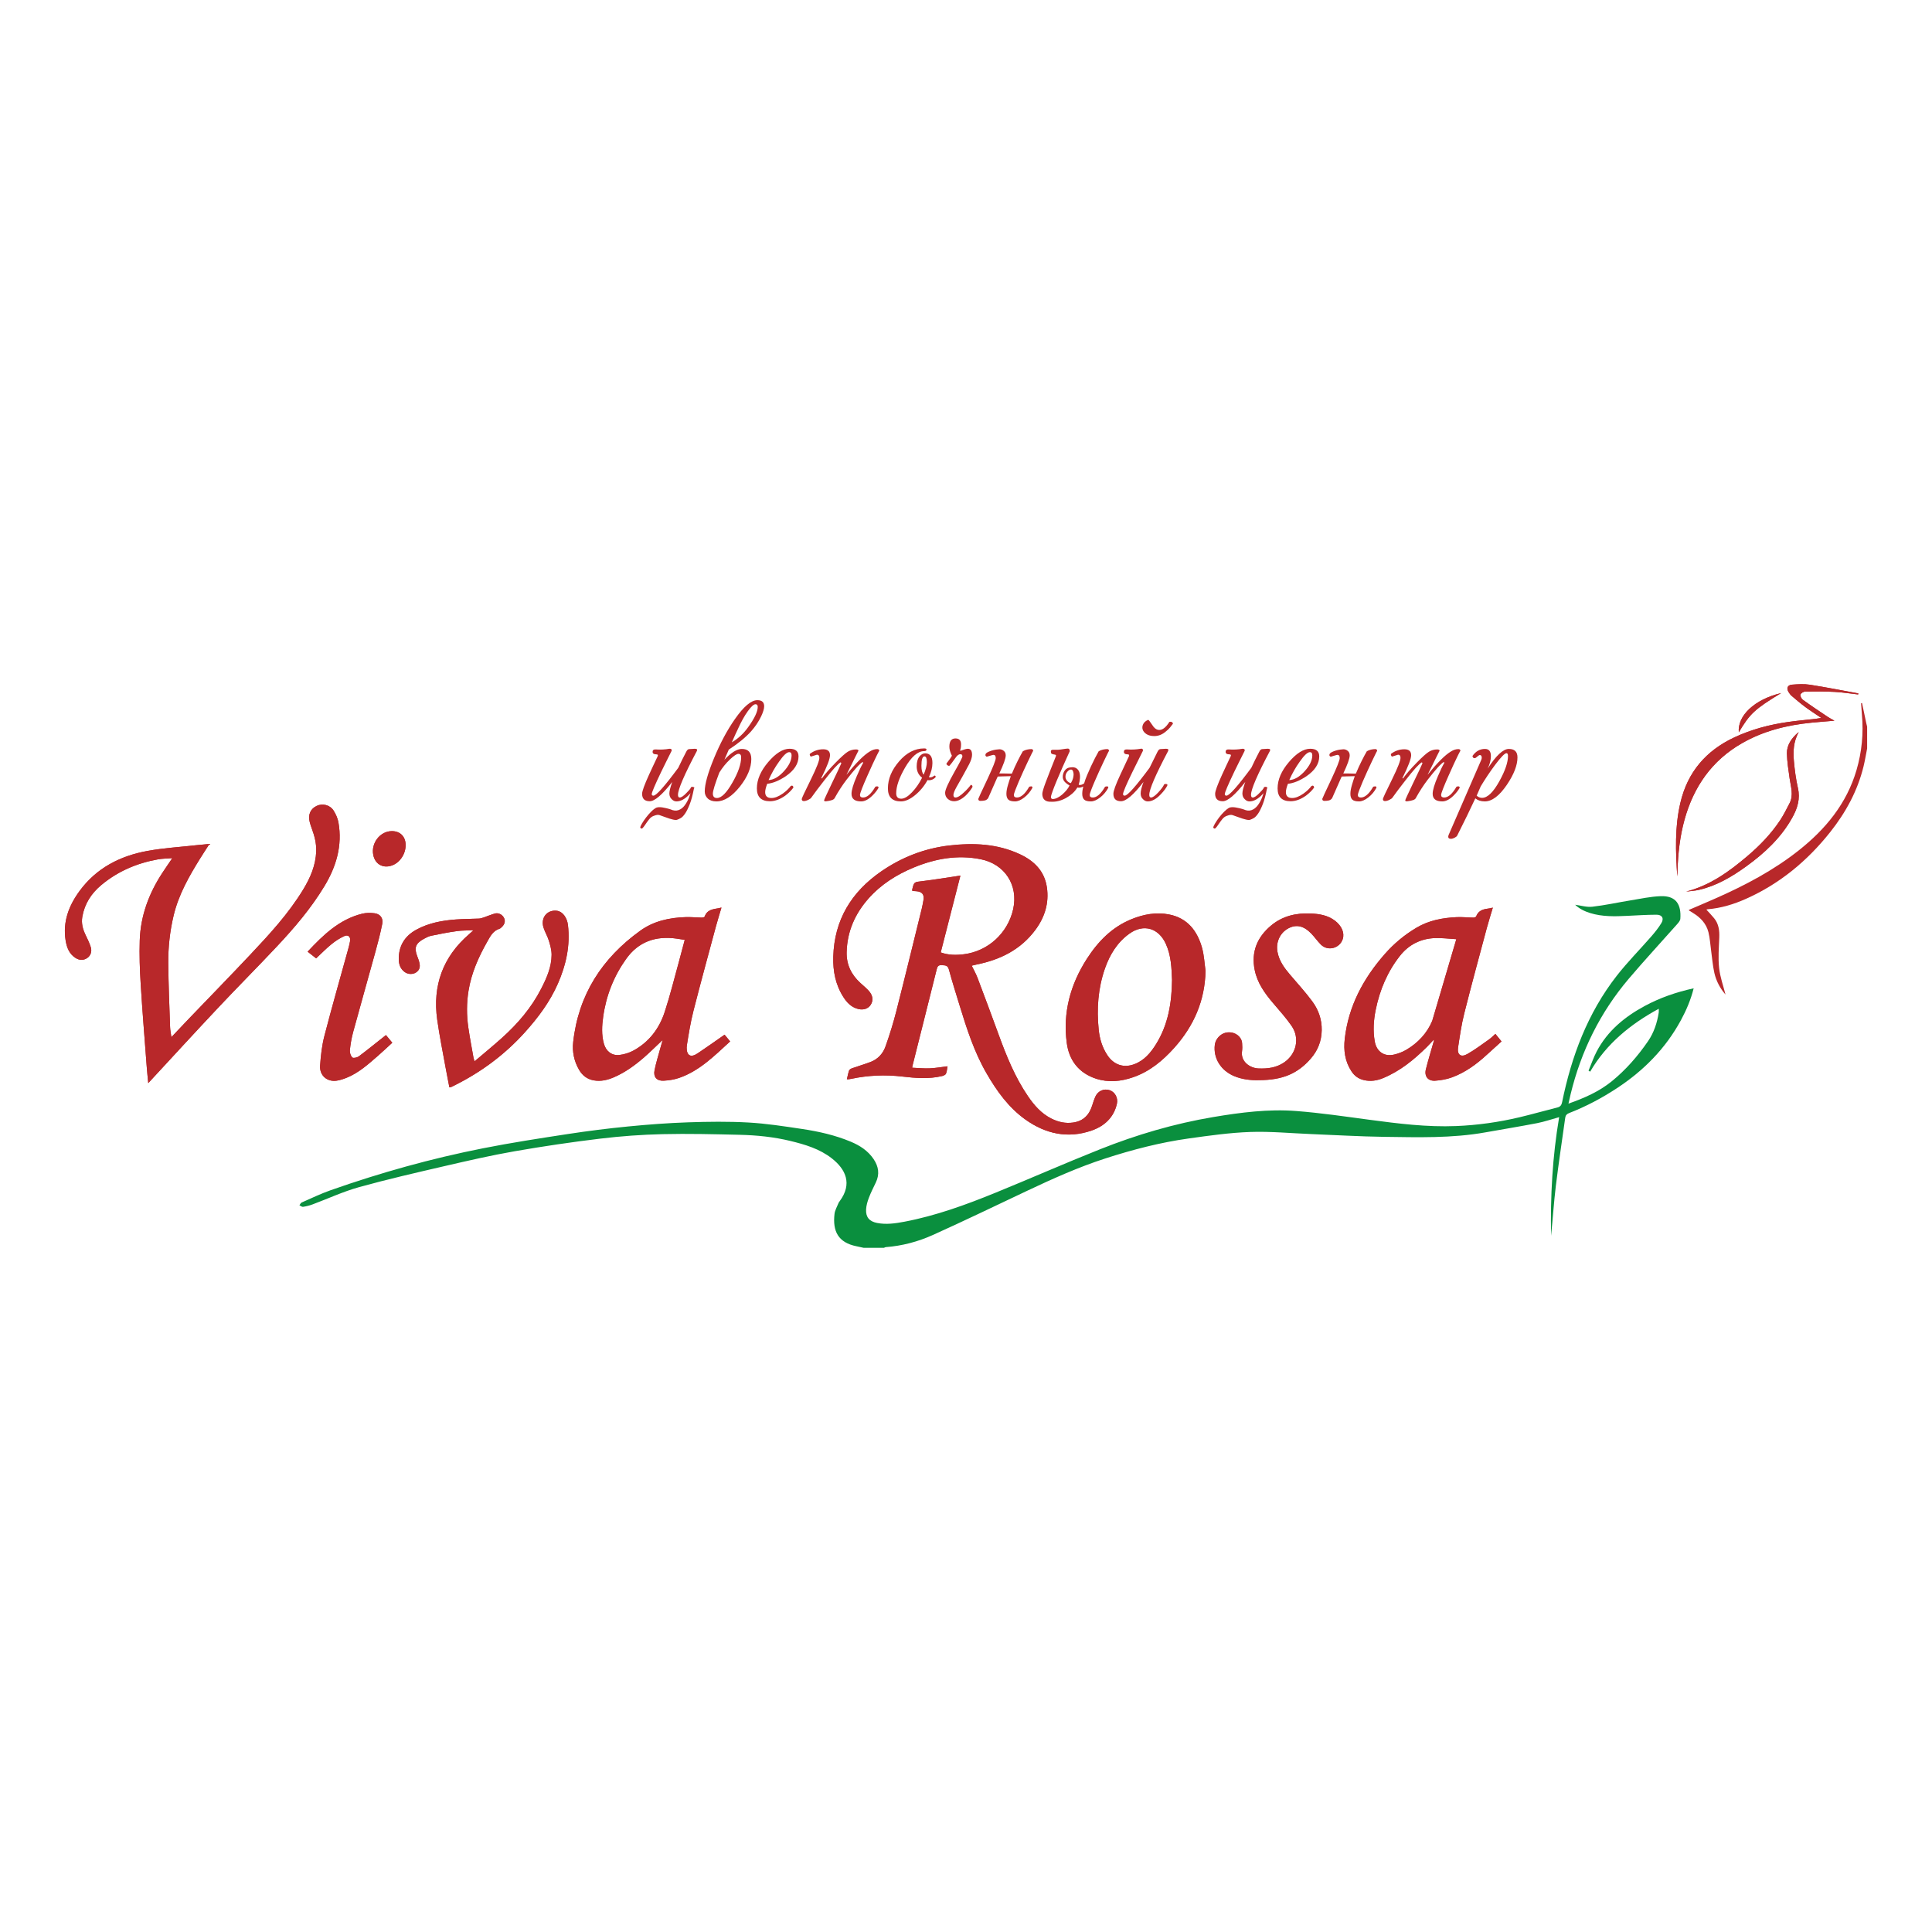 <?xml version="1.0" encoding="UTF-8"?>
<!DOCTYPE svg PUBLIC "-//W3C//DTD SVG 1.1//EN" "http://www.w3.org/Graphics/SVG/1.1/DTD/svg11.dtd">
<!-- Creator: CorelDRAW X7 -->
<svg xmlns="http://www.w3.org/2000/svg" xml:space="preserve" width="100%" height="100%" version="1.1" style="shape-rendering:geometricPrecision; text-rendering:geometricPrecision; image-rendering:optimizeQuality; fill-rule:evenodd; clip-rule:evenodd"
viewBox="0 0 2100000 2100000"
 xmlns:xlink="http://www.w3.org/1999/xlink">
 <defs>
  <style type="text/css">
   <![CDATA[
    .fil1 {fill:#B8282A;fill-rule:nonzero}
    .fil0 {fill:#0A8F3E;fill-rule:nonzero}
   ]]>
  </style>
 </defs>
 <g id="Слой_x0020_1">
  <path class="fil0" d="M938816 1356336c-2588,-564 -5169,-1169 -7763,-1691 -20157,-4052 -26133,-16450 -23968,-35187 464,-4017 2772,-7828 4298,-11708 303,-774 848,-1468 1350,-2147 14014,-18960 6455,-34730 -8587,-46515 -13256,-10381 -29131,-15085 -45240,-18975 -18036,-4359 -36426,-6203 -54891,-6637 -27962,-655 -55957,-1360 -83907,-705 -22545,525 -45148,2170 -67535,4865 -31159,3752 -62248,8334 -93164,13724 -25328,4416 -50437,10181 -75497,15982 -31354,7257 -62754,14444 -93745,23065 -17269,4808 -33726,12521 -50598,18789 -3269,1219 -6739,2047 -10189,2575 -1188,180 -2598,-1084 -3910,-1690 790,-1028 1365,-2549 2407,-3010 10416,-4569 20710,-9545 31416,-13321 54167,-19086 109404,-34489 165737,-45615 30625,-6052 61523,-10810 92394,-15525 21725,-3324 43564,-6069 65437,-8207 21625,-2116 43334,-3757 65039,-4486 21862,-739 43822,-1024 65642,200 19504,1092 38932,4125 58283,7023 18091,2706 35947,6716 52934,13823 9920,4151 18661,9784 24836,18938 5501,8157 6690,16510 2351,25520 -2627,5455 -5372,10878 -7518,16521 -1522,4010 -2779,8331 -3013,12578 -464,8476 3580,13138 11872,14759 10039,1970 19980,525 29832,-1349 34160,-6502 66676,-18336 98728,-31408 38042,-15514 75653,-32110 113816,-47313 39794,-15855 80824,-27907 123127,-35031 29806,-5018 59906,-8885 90140,-6562 26667,2051 53197,5988 79729,9533 31212,4168 62424,8101 94012,6820 23300,-946 46312,-4178 68988,-9560 13812,-3274 27470,-7199 41245,-10646 3239,-813 4423,-2691 5041,-5708 10200,-49992 27777,-96914 59456,-137507 11612,-14877 25018,-28352 37439,-42613 3963,-4554 7793,-9327 10940,-14456 3217,-5244 928,-9254 -5309,-9231 -10569,46 -21135,713 -31696,1239 -13562,675 -27090,1023 -40282,-3029 -6259,-1924 -11990,-4811 -16358,-9040 6024,771 12513,2845 18685,2143 13939,-1586 27701,-4654 41570,-6908 10815,-1756 21644,-4132 32535,-4557 17167,-672 22656,9304 21533,24595 -150,2070 -2035,4217 -3558,5938 -17492,19785 -35467,39152 -52545,59285 -31078,36640 -51802,78663 -63123,125336 -781,3231 -1483,6478 -2364,10335 17200,-6035 33171,-13050 46864,-24132 15437,-12505 28432,-27432 39661,-43790 6383,-9296 9833,-19907 11592,-31028 188,-1189 23,-2434 23,-4160 -30794,16788 -56851,37944 -74568,68378 -583,-372 -1170,-739 -1752,-1115 2933,-6985 5367,-14237 8890,-20916 11741,-22264 30288,-37553 52058,-49306 16676,-9005 34394,-15138 53316,-19271 -3132,12474 -7950,23775 -13839,34635 -16656,30726 -40420,54770 -69470,73865 -16427,10795 -33692,19971 -52017,27090 -2549,989 -3906,2439 -4266,5038 -3450,24814 -7238,49589 -10250,74461 -2170,17910 -3305,35943 -5149,53902 -836,-43073 1479,-85957 8786,-128946 -8357,2312 -16039,4987 -23948,6520 -18638,3620 -37392,6652 -56088,10002 -36532,6544 -73437,5367 -110257,4884 -26394,-348 -52776,-1963 -79166,-3010 -22150,-881 -44346,-3059 -66439,-2280 -22325,790 -44621,3964 -66797,7065 -30833,4309 -60914,12110 -90532,21690 -29142,9426 -57004,21927 -84643,34984 -34249,16178 -68355,32685 -102887,48233 -16158,7272 -33378,11857 -51254,13203 -636,45 -1245,494 -1870,755l-22050 0z"/>
  <path class="fil1" d="M1889997 796019c12079,-20332 17290,-25185 46052,-42686 -29153,6908 -47611,24692 -46052,42686zm-1464059 107368c-12754,35 -22848,13035 -20191,26038 2020,9916 10519,14697 20083,11369 8787,-3047 15127,-12435 15089,-22318 -69,-9174 -5912,-15089 -14981,-15089zm1528316 -46864c-2196,-9565 -3469,-19413 -4355,-29187 -919,-10489 -605,-21042 5241,-31635 -8077,6590 -13035,14525 -12857,23204 214,9066 1701,18132 2940,27134 1276,9134 4603,18243 -142,27236 -3224,6130 -6238,12364 -10025,18103 -9883,14950 -22246,27739 -35846,39284 -19770,16791 -40598,31846 -66493,38470 4677,-606 9424,-852 13958,-1879 19022,-4389 35529,-14096 51150,-25362 20229,-14559 38224,-31347 50442,-53416 5493,-9921 8682,-20194 5987,-31952zm13003 -112256c-6310,-993 -12930,-567 -19378,-68 -4961,349 -6379,3929 -3752,8111 988,1557 2123,3078 3503,4247 4818,4110 9638,8220 14736,12011 5382,3967 11051,7578 17289,11796 -2377,387 -3864,670 -5352,851 -10238,1204 -20470,2088 -30675,3542 -20260,2867 -39922,8038 -58557,16790 -30745,14414 -50724,37653 -58552,70985 -6233,26462 -5168,53209 -3435,79985 284,-2055 211,-4143 284,-6198 602,-18776 2622,-37369 7686,-55543 9955,-35741 29721,-64188 62344,-82888 23380,-13425 48918,-19731 75520,-22353 8042,-813 16119,-1384 25047,-2162 -3009,-1699 -5385,-2868 -7548,-4359 -8997,-6019 -18029,-12041 -26776,-18382 -1561,-1096 -3048,-4075 -2622,-5666 425,-1490 3365,-3262 5205,-3262 10699,-176 21398,-211 32059,357 8499,459 16967,1806 25436,2764 68,-356 138,-744 211,-1135 -17570,-3190 -35069,-6663 -52673,-9423zm-1547732 380795c-10094,8004 -19624,15729 -29435,23097 -1805,1346 -6022,2303 -7084,1272 -1844,-1697 -2978,-5240 -2729,-7827 675,-6694 1840,-13426 3611,-19903 7936,-29158 16223,-58205 24232,-87354 2760,-10029 5386,-20087 7402,-30289 1203,-6129 -2338,-10664 -8503,-11408 -4354,-529 -9066,-563 -13317,498 -24903,6161 -42329,23132 -59331,41268 3294,2583 6268,4922 9243,7265 5669,-5317 10910,-10700 16721,-15415 4179,-3431 8851,-6445 13778,-8710 4359,-2020 7192,740 6375,5490 -460,2764 -1170,5489 -1910,8180 -8717,31562 -17748,63053 -25968,94721 -2725,10558 -3967,21610 -4677,32520 -670,10626 7653,17676 17961,16189 3688,-568 7372,-1772 10875,-3190 13072,-5279 23380,-14593 33831,-23664 5597,-4853 10945,-9989 15798,-14413 -2730,-3297 -5029,-6061 -6873,-8327zm1031298 -124477c-7683,-5735 -16684,-7226 -25927,-7647 -15973,-713 -30817,2617 -43394,13175 -15055,12647 -21641,28552 -17712,48141 2800,13992 10772,25186 19800,35812 6947,8182 14174,16189 20264,24971 9247,13284 5348,30604 -8077,39781 -8468,5776 -17956,6942 -27877,6551 -9211,-387 -19519,-7402 -17886,-18631 421,-2902 317,-5949 103,-8889 -142,-1741 -705,-3616 -1629,-5069 -3401,-5385 -9883,-7758 -16258,-6267 -5950,1414 -10983,6977 -11761,13069 -1840,14490 6413,27983 21007,34079 8855,3719 18206,4673 26958,4393 25361,0 42010,-6946 56355,-23449 7652,-8821 11692,-19060 11868,-30891 173,-11653 -3546,-22103 -10200,-31174 -7510,-10200 -16154,-19554 -24335,-29222 -6275,-7367 -11868,-15020 -13605,-24902 -1844,-10377 2836,-20582 11937,-25397 8537,-4462 16614,-2763 24692,5558 3718,3826 6796,8327 10553,12119 7544,7613 20652,4143 23841,-6097 2128,-6730 -1277,-14451 -8717,-20014zm-833496 4785c-957,-8043 -5879,-14525 -11726,-15373 -10591,-1526 -18136,7330 -14912,17956 1488,4961 4355,9496 5881,14418 1521,5030 3044,10342 3009,15514 -69,13286 -5382,25186 -11336,36771 -10519,20651 -25362,37936 -42471,53346 -9530,8572 -19481,16684 -29897,25578 -602,-1917 -993,-2695 -1131,-3474 -1913,-11086 -4110,-22138 -5704,-33293 -1914,-13321 -1947,-26677 249,-40033 3116,-19233 10910,-36591 20402,-53348 3259,-5772 6198,-11721 13248,-13919 994,-318 1840,-1276 2691,-2054 3083,-2902 3899,-6660 2124,-9917 -1947,-3616 -6126,-5704 -9986,-4535 -4178,1203 -8185,2939 -12328,4320 -1557,533 -3224,1062 -4854,1135 -8326,352 -16649,317 -24971,954 -14986,1100 -29687,3792 -43039,11091 -12681,6942 -19378,17745 -19128,32408 103,5424 1840,10308 6447,13639 3646,2656 8855,2764 12363,426 3753,-2515 4854,-5988 3435,-11229 -533,-2020 -1242,-4040 -2020,-5987 -3719,-9457 -2090,-14238 6835,-19165 2587,-1413 5317,-2871 8150,-3473 9173,-1909 18454,-3718 27735,-5029 5704,-812 11546,-636 18243,-958 -2127,1917 -3330,3086 -4642,4186 -28586,24688 -39991,55931 -34747,93088 2477,17569 6023,34962 9174,52392 1238,7046 2691,14028 4037,21112 923,-181 1487,-181 1986,-391 919,-354 1767,-848 2653,-1311 29440,-14522 55366,-33685 77363,-58093 14456,-15974 27245,-33121 35957,-52990 8925,-20333 13567,-41413 10910,-63762zm639383 129364c-5881,9457 -12895,17956 -23771,21996 -11619,4356 -22212,710 -29153,-9598 -5701,-8503 -8573,-18102 -9562,-28092 -2303,-22529 -713,-44810 6797,-66311 5249,-15020 13391,-28445 26570,-37868 15338,-11051 31741,-6198 39603,11017 5916,12927 6234,26747 6767,39355 -322,25324 -4324,48567 -17251,69501zm49981 -104041c-5102,-18772 -15978,-32872 -36062,-36732 -13776,-2691 -27489,-211 -40523,5068 -21434,8640 -36663,24370 -48850,43357 -17853,27877 -26140,58306 -21713,91321 2515,18880 13072,32588 31634,38718 13566,4458 27275,3116 40627,-1561 17960,-6236 32060,-17994 44564,-31913 21287,-23806 33332,-51257 34007,-83704 -1169,-8223 -1556,-16615 -3684,-24554zm-568858 15093c-5029,18136 -9492,36414 -15372,54266 -5876,17926 -16894,32520 -33758,41766 -4677,2584 -10204,4286 -15479,4888 -8323,920 -14594,-4178 -16825,-12293 -2695,-9708 -2127,-19590 -744,-29365 3186,-22848 11474,-43783 24795,-62559 13567,-19125 32485,-25466 55152,-22242 2622,352 5244,813 8679,1346 -2265,8498 -4285,16365 -6448,24193zm49736 78889c-9956,6943 -19447,13705 -29153,20191 -3009,1982 -7334,4213 -10094,1165 -1917,-2123 -2236,-6624 -1737,-9809 1982,-12471 4002,-25044 7119,-37266 7793,-30607 16154,-61071 24369,-91605 1806,-6728 3934,-13352 6130,-20900 -1629,426 -2161,572 -2691,675 -6345,1062 -12931,1594 -15587,9139 -210,675 -2089,1134 -3189,1134 -5773,-106 -11547,-708 -17320,-532 -17745,532 -34820,4217 -49486,14771 -41517,29862 -67197,69535 -72902,121003 -1169,10451 920,20762 6341,30113 3615,6198 8679,10200 15870,11545 7829,1418 15162,-352 22173,-3400 12049,-5206 22530,-12822 32378,-21325 6874,-5985 13322,-12433 20509,-19198 -916,3224 -1699,5881 -2442,8575 -2196,8111 -4784,16185 -6413,24438 -1453,7192 2480,11693 9779,11301 5665,-318 11546,-1169 16859,-3008 22284,-7691 38470,-24091 55543,-39712 -2303,-2764 -4496,-5416 -6056,-7295zm769207 -15058c-5670,13567 -15660,24124 -28410,31599 -3933,2301 -8430,3969 -12858,5030 -10910,2622 -19201,-3082 -21218,-14242 -2020,-11545 -1277,-23096 1062,-34466 4355,-21395 12646,-41160 26213,-58446 9673,-12328 22668,-18879 38290,-19450 7372,-245 14808,709 23100,1207l-26179 88768zm68650 14169c-2550,2234 -4500,4324 -6805,5953 -7827,5490 -15475,11336 -23802,16008 -6942,3899 -11124,710 -9952,-7191 1875,-12363 3646,-24794 6694,-36908 7789,-30960 16185,-61743 24442,-92560 1982,-7368 4321,-14663 6659,-22564 -1703,387 -2622,710 -3542,816 -6095,775 -12010,1733 -14526,8676 -279,748 -2020,1418 -3081,1383 -6057,-72 -12149,-781 -18171,-497 -15337,708 -30181,3473 -43675,11477 -13003,7721 -24442,17216 -34397,28552 -23343,26532 -39497,56532 -43572,92133 -1415,12432 141,24516 7230,35318 3259,5064 7755,8323 13777,9672 7192,1663 14100,494 20651,-2196 18455,-7618 33620,-20016 47647,-33904 2476,-2477 4815,-5132 7578,-8038 0,992 39,1276 -34,1526 -2905,10270 -6096,20470 -8679,30851 -1879,7579 2304,12892 10025,12397 6233,-425 12643,-1525 18454,-3683 14349,-5279 26531,-14204 37725,-24512 5244,-4818 10592,-9565 16013,-14491 -2377,-2940 -4428,-5416 -6659,-8218zm-1257547 -229786c-781,-4428 -2763,-8895 -5171,-12754 -4003,-6411 -12148,-8358 -18634,-5207 -6659,3187 -9457,9634 -7437,17359 567,2299 1311,4604 2123,6835 3048,8077 5244,16330 4927,25078 -499,15303 -6376,28767 -14101,41516 -15939,26249 -36662,48671 -57563,70882 -21961,23311 -44349,46262 -66557,69397 -6198,6479 -12363,13034 -19163,20222 -567,-4247 -1311,-7544 -1419,-10838 -781,-23238 -1805,-46511 -1981,-69784 -142,-17355 1770,-34609 5807,-51538 5382,-22705 16756,-42616 28905,-62170 3150,-5096 6482,-10094 10059,-15692 -5451,529 -10201,925 -14913,1454 -17499,1951 -35172,3012 -52460,6164 -29580,5382 -55257,18420 -73607,43253 -11796,15974 -18562,33508 -15411,53734 1169,7651 3791,14839 10769,19306 4075,2622 8536,2940 12754,107 3718,-2519 5385,-7158 3791,-12041 -1419,-4397 -3439,-8611 -5459,-12759 -3079,-6340 -4923,-12749 -3681,-19976 2443,-14167 9810,-25469 20579,-34466 17887,-14985 38718,-23875 61600,-27985 4819,-885 9814,-851 15621,-1310 -4143,6163 -7613,11124 -10910,16188 -14559,22242 -23556,46512 -24442,73185 -529,15763 38,31595 1027,47359 1844,30147 4325,60255 6591,90363 424,5566 1026,11090 1628,17431 1027,-1135 1488,-1629 1913,-2093 24938,-26957 49736,-54018 74884,-80730 20793,-22104 42260,-43602 63018,-65740 19057,-20303 37120,-41444 51576,-65391 12930,-21326 19765,-44209 15337,-69359zm838391 291033c-6203,-2089 -12686,602 -15557,6728 -1380,3048 -2441,6272 -3435,9496 -3219,10449 -9495,17284 -20861,18914 -8327,1170 -15940,-529 -23308,-4179 -11125,-5489 -18987,-14524 -25788,-24510 -14100,-20651 -23380,-43645 -31883,-66987 -7510,-20616 -15161,-41160 -22916,-61634 -1702,-4463 -4113,-8645 -6306,-13215 2055,-495 3649,-920 5278,-1238 25719,-5206 48034,-16119 64008,-37798 10166,-13743 14915,-29081 12431,-46117 -2583,-17534 -13638,-28590 -29080,-35851 -24619,-11580 -50725,-12681 -77041,-9637 -26889,3155 -51614,12754 -73929,28130 -32451,22387 -51012,52707 -52143,92770 -464,15691 2442,30572 11051,43963 3508,5455 7756,10094 14101,12286 6551,2304 12324,851 15479,-3895 3224,-4853 2442,-10588 -2481,-15725 -2690,-2871 -5738,-5420 -8679,-8077 -9920,-9031 -15302,-20118 -14950,-33651 602,-22387 9105,-41623 23806,-58203 13566,-15299 30465,-25926 49164,-33684 23380,-9635 47539,-13993 72726,-8963 26247,5205 41125,28199 35317,54305 -5777,25822 -27064,45622 -53523,48953 -8291,1062 -16825,1062 -25224,-1982 7225,-28198 14383,-56110 21394,-83493 -14061,2090 -27769,4393 -41550,6057 -8749,1027 -8817,602 -10837,9139 -70,391 106,817 176,1488 1380,103 2798,176 4178,283 6521,460 9035,3719 7798,10132 -534,2764 -959,5558 -1634,8288 -9243,37407 -18312,74849 -27839,112148 -3296,12931 -7264,25681 -11726,38220 -2764,7759 -8322,13854 -16331,16864 -6693,2515 -13567,4535 -20332,6942 -1132,391 -2550,1346 -2903,2373 -1031,2975 -1598,6130 -2376,9457 993,0 1522,35 2093,-35 812,-103 1663,-244 2476,-425 18385,-3864 36840,-4711 55543,-2514 14418,1664 28943,2906 43323,-534 1594,-352 3719,-1310 4251,-2583 1062,-2446 1169,-5313 1664,-8039 -6801,847 -13034,1982 -19341,2227 -6271,288 -12538,-387 -19090,-671 246,-1345 318,-1878 460,-2411 8748,-34781 17534,-69532 26175,-104317 783,-3154 1629,-4994 5420,-4710 3578,244 6556,-250 7867,4637 3577,13287 7790,26390 11792,39566 7724,25189 15798,50234 29084,73220 11159,19378 24051,37372 42471,50479 21855,15514 45979,20758 71733,11864 13708,-4745 24158,-13988 27558,-29115 1453,-6340 -2055,-12784 -7754,-14736z"/>
  <path class="fil1" d="M2029491 813544c-1268,6432 -2299,12918 -3845,19281 -6459,26628 -19275,50146 -36154,71453 -24841,31346 -54883,56314 -91628,72694 -13294,5923 -27109,10170 -41730,11355 -637,54 -1250,387 -1338,414 2810,3116 5761,6126 8414,9384 5015,6160 5888,13383 5570,21112 -456,10960 -1338,22057 -176,32894 1066,9918 4604,19566 6946,28913 -5712,-6502 -10101,-14571 -12133,-23599 -1778,-7927 -2388,-16120 -3512,-24197 -927,-6682 -1280,-13509 -2913,-20015 -2384,-9503 -8875,-16162 -17163,-21122 -1325,-798 -2625,-1637 -3929,-2465 -80,-50 -84,-215 -214,-599 9760,-4205 19581,-8341 29322,-12654 31929,-14134 62700,-30326 90194,-52093 29146,-23073 52035,-50763 62716,-87142 5819,-19823 7782,-40052 5889,-60642 -369,-4040 -610,-8092 -910,-12141 349,-73 702,-146 1051,-214 1545,7364 3086,14728 4647,22088 253,1192 594,2366 896,3546l0 23749z"/>
  <path class="fil1" d="M1056210 1049654c2208,4582 4612,8749 6295,13191 7767,20506 15430,41053 22940,61655 8515,23338 17772,46312 31864,66971 6819,9994 14675,19025 25799,24527 7349,3637 15000,5339 23308,4163 11354,-1615 17634,-8461 20866,-18907 992,-3217 2039,-6456 3450,-9504 2840,-6130 9337,-8817 15537,-6700 5693,1939 9192,8364 7755,14724 -3409,15123 -13843,24357 -27559,29107 -25746,8917 -49878,3638 -71713,-11876 -18431,-13088 -31343,-31101 -42506,-50456 -13264,-22986 -21333,-48038 -29054,-73223 -4032,-13165 -8226,-26294 -11806,-39585 -1315,-4868 -4302,-4381 -7871,-4639 -3772,-268 -4623,1584 -5402,4723 -8655,34789 -17454,69547 -26209,104317 -130,526 -191,1073 -429,2431 6532,268 12827,923 19083,670 6290,-253 12543,-1410 19336,-2234 -495,2713 -602,5581 -1652,8042 -534,1258 -2672,2204 -4255,2580 -14388,3427 -28913,2201 -43338,514 -18696,-2190 -37162,-1322 -55539,2526 -821,172 -1652,333 -2489,433 -536,65 -1088,12 -2088,12 797,-3327 1345,-6468 2373,-9446 352,-1020 1774,-1970 2913,-2373 6755,-2388 13639,-4412 20340,-6935 8012,-3016 13567,-9105 16335,-16851 4474,-12544 8429,-25317 11723,-38220 9518,-37327 18608,-74764 27831,-112164 674,-2734 1115,-5517 1640,-8284 1227,-6433 -1268,-9668 -7801,-10140 -1391,-100 -2783,-191 -4178,-284 -85,-652 -264,-1092 -173,-1472 2029,-8549 2085,-8115 10834,-9166 13793,-1652 27505,-3963 41562,-6041 -7015,27379 -14164,55286 -21395,83504 8392,3048 16926,3029 25198,1982 26478,-3347 47754,-23130 53527,-48969 5827,-26094 -9063,-49095 -35310,-54312 -25198,-5010 -49333,-675 -72703,8986 -18726,7739 -35620,18370 -49175,33658 -14706,16579 -23200,35831 -23806,58211 -368,13552 5025,24626 14951,33654 2921,2661 5960,5213 8682,8073 4911,5152 5696,10868 2469,15729 -3147,4734 -8913,6202 -15491,3911 -6337,-2209 -10572,-6855 -14072,-12287 -8642,-13402 -11524,-28287 -11076,-43982 1147,-40044 19720,-70359 52166,-92747 22304,-15391 47033,-25006 73898,-28126 26329,-3060 52439,-1978 77069,9614 15445,7269 26501,18329 29057,35866 2481,17029 -2238,32351 -12405,46117 -16004,21656 -38303,32593 -64019,37775 -1625,326 -3232,767 -5287,1257z"/>
  <path class="fil1" d="M161138 1177327c-594,-6356 -1199,-11895 -1613,-17450 -2266,-30120 -4742,-60231 -6606,-90374 -969,-15749 -1552,-31592 -1027,-47352 886,-26673 9902,-50927 24447,-73184 3304,-5060 6762,-10024 10928,-16178 -5830,461 -10814,434 -15633,1300 -22878,4106 -43724,12996 -61615,27977 -10749,9000 -18109,20306 -20551,34498 -1242,7210 590,13615 3676,19960 2024,4156 4033,8372 5463,12755 1591,4871 -85,9545 -3814,12047 -4213,2833 -8652,2496 -12739,-106 -6981,-4455 -9595,-11643 -10784,-19310 -3128,-20225 3646,-37771 15414,-53719 18359,-24864 44028,-37889 73631,-43279 17288,-3147 34961,-4190 52465,-6150 4710,-524 9434,-923 14912,-1452 -3608,5597 -6928,10600 -10090,15694 -12133,19547 -23503,39462 -28897,62145 -4029,16952 -5942,34213 -5800,51567 191,23267 1211,46527 1986,69782 110,3300 835,6574 1407,10833 6815,-7192 12965,-13743 19178,-20222 22193,-23131 44580,-46078 66558,-69409 20907,-22196 41620,-44621 57548,-70865 7736,-12758 13608,-26236 14115,-41514 291,-8762 -1882,-17000 -4923,-25101 -839,-2231 -1556,-4520 -2154,-6828 -1997,-7704 801,-14152 7463,-17365 6476,-3124 14614,-1188 18631,5233 2401,3837 4374,8307 5156,12734 4436,25156 -2407,48030 -15314,69371 -14464,23921 -32524,45101 -51580,65395 -20774,22128 -42237,43614 -63038,65718 -25151,26723 -49923,53802 -74856,80725 -445,484 -890,971 -1944,2124z"/>
  <path class="fil1" d="M1556774 1109618c-5666,13566 -15655,24124 -28406,31599 -3933,2301 -8434,3964 -12861,5026 -10911,2622 -19199,-3079 -21219,-14237 -2020,-11547 -1276,-23097 1066,-34467 4355,-21395 12643,-41160 26209,-58446 9672,-12328 22672,-18884 38293,-19451 7368,-245 14809,710 23097,1204l-26179 88772zm68651 14168c-2550,2232 -4501,4325 -6802,5950 -7827,5494 -15479,11340 -23805,16013 -6940,3898 -11121,709 -9952,-7192 1878,-12363 3646,-24795 6693,-36909 7793,-30959 16189,-61742 24442,-92560 1986,-7367 4325,-14666 6663,-22563 -1702,387 -2622,709 -3542,813 -6095,778 -12011,1736 -14525,8679 -284,743 -2020,1418 -3086,1380 -6053,-69 -12148,-779 -18170,-495 -15335,709 -30182,3474 -43675,11478 -13000,7721 -24444,17216 -34395,28551 -23346,26532 -39496,56533 -43571,92134 -1415,12433 142,24515 7227,35319 3257,5063 7758,8321 13776,9671 7192,1660 14101,494 20655,-2201 18455,-7613 33616,-20014 47643,-33899 2480,-2480 4819,-5133 7582,-8039 0,993 35,1277 -38,1526 -2905,10270 -6092,20471 -8675,30848 -1878,7582 2300,12896 10021,12397 6237,-421 12646,-1521 18454,-3679 14348,-5279 26535,-14207 37726,-24512 5247,-4819 10591,-9568 16012,-14490 -2373,-2941 -4428,-5417 -6658,-8220z"/>
  <path class="fil1" d="M737833 1045787c-5029,18136 -9492,36414 -15372,54267 -5876,17925 -16894,32519 -33758,41765 -4677,2584 -10204,4283 -15479,4888 -8323,920 -14594,-4178 -16825,-12294 -2695,-9706 -2127,-19590 -744,-29364 3186,-22848 11474,-43783 24795,-62559 13567,-19125 32485,-25466 55152,-22242 2622,353 5244,812 8679,1341 -2265,8503 -4285,16370 -6448,24198zm49736 78885c-9956,6942 -19447,13709 -29153,20191 -3009,1985 -7334,4217 -10094,1169 -1917,-2123 -2236,-6624 -1737,-9810 1982,-12470 4002,-25044 7119,-37265 7793,-30607 16154,-61071 24369,-91605 1806,-6727 3934,-13356 6130,-20900 -1629,425 -2161,568 -2691,675 -6345,1062 -12931,1594 -15587,9139 -210,675 -2089,1131 -3189,1131 -5773,-104 -11547,-706 -17320,-529 -17745,529 -34820,4213 -49486,14770 -41517,29863 -67197,69536 -72902,121004 -1169,10450 920,20762 6341,30112 3615,6199 8679,10201 15870,11546 7829,1418 15162,-353 22173,-3400 12049,-5210 22530,-12823 32378,-21325 6874,-5985 13322,-12433 20509,-19198 -916,3223 -1699,5880 -2442,8571 -2196,8111 -4784,16189 -6413,24442 -1453,7192 2480,11688 9779,11297 5665,-318 11546,-1165 16859,-3009 22281,-7686 38470,-24085 55543,-39707 -2303,-2764 -4496,-5420 -6056,-7299z"/>
  <path class="fil1" d="M1256709 1134733c-5881,9457 -12896,17959 -23768,21999 -11619,4356 -22211,707 -29153,-9602 -5705,-8499 -8576,-18102 -9565,-28088 -2303,-22529 -709,-44813 6801,-66311 5244,-15020 13390,-28449 26566,-37868 15341,-11051 31741,-6202 39603,11014 5915,12930 6233,26746 6767,39355 -319,25327 -4325,48566 -17251,69501zm49981 -104037c-5099,-18772 -15974,-32872 -36062,-36733 -13778,-2695 -27486,-210 -40523,5064 -21429,8644 -36664,24374 -48847,43361 -17852,27873 -26145,58303 -21716,91317 2518,18880 13072,32589 31633,38719 13567,4462 27275,3116 40631,-1561 17961,-6233 32060,-17995 44561,-31914 21291,-23805 33336,-51257 34007,-83704 -1170,-8218 -1556,-16614 -3684,-24549z"/>
  <path class="fil1" d="M515878 1153568c10424,-8878 20384,-16978 29909,-25557 17102,-15399 31918,-32704 42476,-53347 5926,-11596 11236,-23511 11308,-36782 31,-5172 -1480,-10474 -3017,-15495 -1506,-4945 -4374,-9477 -5865,-14430 -3209,-10634 4324,-19474 14924,-17959 5842,836 10757,7325 11719,15372 2660,22342 -2005,43434 -10925,63774 -8710,19865 -21506,36985 -35932,52990 -22004,24403 -47941,43571 -77363,58096 -881,437 -1744,928 -2653,1300 -502,206 -1085,214 -2001,379 -1361,-7065 -2779,-14061 -4045,-21092 -3132,-17454 -6705,-34850 -9173,-52399 -5228,-37170 6172,-68416 34769,-93092 1281,-1108 2508,-2270 4624,-4187 -6701,315 -12536,138 -18229,948 -9307,1318 -18558,3131 -27765,5059 -2829,591 -5552,2044 -8124,3458 -8916,4903 -10556,9714 -6846,19164 774,1963 1472,3960 2028,5992 1415,5225 307,8697 -3439,11212 -3504,2354 -8702,2235 -12355,-414 -4623,-3346 -6364,-8215 -6455,-13631 -238,-14656 6432,-25493 19136,-32428 13360,-7291 28054,-9986 43035,-11094 8303,-617 16653,-575 24971,-951 1637,-72 3293,-586 4865,-1119 4121,-1403 8142,-3113 12313,-4343 3864,-1147 8039,951 9982,4546 1764,3263 981,7031 -2135,9937 -824,766 -1679,1709 -2691,2031 -7020,2205 -9979,8169 -13238,13915 -9498,16757 -17276,34127 -20412,53348 -2178,13374 -2131,26723 -231,40044 1588,11140 3769,22199 5716,33286 142,805 499,1564 1119,3469z"/>
  <path class="fil1" d="M1368422 1174062c-8722,266 -18076,-670 -26954,-4393 -14575,-6103 -22851,-19608 -20988,-34083 785,-6092 5788,-11662 11738,-13065 6395,-1506 12877,875 16261,6253 924,1468 1484,3342 1626,5079 238,2945 341,5976 -85,8882 -1651,11224 8676,18259 17883,18620 9914,390 19410,-775 27867,-6541 13432,-9161 17326,-26507 8080,-39787 -6103,-8771 -13314,-16790 -20252,-24948 -9043,-10631 -17020,-21832 -19815,-35824 -3907,-19601 2668,-35502 17730,-48153 12563,-10553 27402,-13881 43387,-13163 9246,414 18224,1916 25929,7655 7430,5536 10819,13287 8718,20007 -3205,10254 -16300,13697 -23848,6084 -3764,-3792 -6839,-8262 -10561,-12107 -8062,-8333 -16158,-10039 -24669,-5550 -9105,4803 -13789,15019 -11960,25396 1740,9871 7344,17516 13597,24888 8204,9663 16821,19040 24331,29222 6685,9063 10411,19524 10225,31181 -193,11827 -4221,22066 -11866,30876 -14348,16533 -30989,23471 -56374,23471z"/>
  <path class="fil1" d="M343616 1041662c-2982,-2334 -5960,-4668 -9261,-7252 17009,-18141 34460,-35111 59346,-41268 4244,-1050 8959,-1027 13332,-490 6142,743 9680,5290 8476,11404 -2000,10190 -4638,20275 -7390,30296 -8004,29134 -16300,58193 -24243,87350 -1764,6489 -2914,13214 -3588,19903 -264,2592 893,6115 2710,7824 1078,1016 5271,77 7088,-1283 9814,-7339 19325,-15082 29422,-23067 1863,2246 4171,5029 6889,8308 -4853,4439 -10213,9568 -15809,14425 -10435,9066 -20743,18385 -33811,23657 -3497,1410 -7181,2633 -10895,3174 -10285,1509 -18631,-5544 -17945,-16178 705,-10906 1955,-21966 4689,-32512 8200,-31687 17250,-63160 25940,-94717 748,-2707 1450,-5440 1925,-8200 817,-4742 -2032,-7503 -6387,-5490 -4902,2270 -9587,5302 -13785,8721 -5784,4712 -11021,10102 -16703,15395z"/>
  <path class="fil1" d="M425952 903395c9036,-20 14912,5911 14955,15096 42,9886 -6276,19244 -15058,22307 -9588,3339 -18071,-1457 -20103,-11367 -2668,-13010 7422,-26009 20206,-26036z"/>
  <path class="fil1" d="M2019727 754833c-8480,-954 -16936,-2312 -25443,-2765 -10665,-567 -21368,-552 -32052,-375 -1859,26 -4799,1772 -5217,3285 -436,1572 1058,4543 2611,5663 8774,6344 17799,12348 26792,18393 2173,1460 4547,2633 7551,4354 -8931,759 -16997,1342 -25043,2135 -26604,2627 -52143,8944 -75539,22373 -32600,18707 -52376,47129 -62332,82884 -5061,18162 -7089,36755 -7686,55539 -65,2067 -8,4137 -276,6191 -1752,-26784 -2795,-53530 3419,-79978 7824,-33336 27805,-56578 58548,-70993 18635,-8728 38297,-13899 58580,-16779 10182,-1441 20437,-2357 30657,-3533 1506,-173 2998,-487 5339,-878 -6202,-4210 -11883,-7798 -17270,-11789 -5090,-3771 -9920,-7896 -14750,-12002 -1373,-1166 -2508,-2699 -3474,-4240 -2633,-4198 -1211,-7770 3750,-8134 6429,-472 13048,-909 19359,76 17619,2752 35114,6245 52660,9446 -61,376 -123,751 -184,1127z"/>
  <path class="fil1" d="M1832728 969130c25880,-6628 46695,-21678 66469,-38450 13612,-11554 25983,-24358 35866,-39305 3791,-5726 6792,-11983 10001,-18082 4753,-9024 1429,-18121 172,-27241 -1250,-9016 -2760,-18074 -2940,-27140 -176,-8672 4777,-16626 12846,-23224 -5846,10611 -6180,21146 -5240,31638 877,9798 2151,19642 4354,29207 2703,11746 -509,22020 -5987,31926 -12225,22099 -30228,38875 -50434,53434 -15621,11251 -32128,20954 -51158,25351 -4554,1047 -9296,1276 -13949,1886z"/>
  <path class="fil1" d="M1936051 753317c-28778,17511 -33983,22364 -46070,42689 -1557,-17997 16920,-35746 46070,-42689z"/>
  <path class="fil1" d="M754620 855821l0 367 184 185 -553 919c-1352,6993 -2825,12513 -4416,16561 -1721,4416 -3403,7848 -5059,10305 -1656,2454 -3221,4110 -4692,4968 -1473,858 -2760,1472 -3864,1840 -1596,859 -6138,-122 -13617,-2944 -2331,-858 -4233,-1533 -5704,-2024 -1473,-491 -3312,-307 -5520,552 -2209,614 -4080,1866 -5613,3772 -1538,1902 -2886,3742 -4048,5521 -1166,1774 -2208,3159 -3128,4140 -921,981 -1814,858 -2668,-369 0,-858 613,-2330 1840,-4416 1222,-2085 2695,-4263 4416,-6532 1717,-2270 3588,-4416 5612,-6440 2024,-2025 3891,-3470 5612,-4324 1714,-614 3922,-705 6624,-276 2695,429 5640,1130 8833,2116 3186,1472 6072,1748 8648,828 2577,-921 4815,-2638 6717,-5152 1900,-2515 3526,-5490 4876,-8925 491,-1472 978,-2944 1472,-4416 -368,368 -802,858 -1289,1472 -4783,5034 -9449,7544 -13984,7544 -1840,0 -3496,-736 -4968,-2208 -1840,-1591 -2760,-3741 -2760,-6440 0,-2453 1039,-6624 3128,-12512 -10922,13984 -19076,20976 -24473,20976 -5521,0 -8281,-2698 -8281,-8096 0,-2821 2512,-9752 7545,-20792 1591,-3435 3155,-6809 4692,-10122 1533,-3312 3094,-6624 4692,-9936 613,-1348 119,-2023 -1472,-2023 -2703,0 -4048,-921 -4048,-2760 0,-1841 1104,-2700 3312,-2577 5394,369 10366,123 14905,-735 855,-123 1591,65 2208,552 487,612 487,1352 0,2208l-5520 11040c-1840,3679 -3681,7425 -5521,11224 -6873,14353 -10304,22449 -10304,24289 0,1104 609,1656 1841,1656 3062,0 12079,-10120 27049,-30361 1345,-2821 2694,-5643 4047,-8464l4417 -8649c981,-2085 2085,-3128 3312,-3128 491,0 1498,-61 3036,-184 1530,-118 2545,-183 3036,-183 2454,0 3189,858 2208,2575 -13617,25761 -20425,41586 -20425,47474 0,1967 613,2945 1840,2945 1841,0 4416,-1776 7728,-5337 855,-855 1533,-1564 2025,-2116 486,-552 885,-1013 1196,-1380 302,-368 552,-705 736,-1013 183,-306 394,-766 644,-1380 367,-121 736,-244 1104,-367 119,-119 241,-119 367,0l185 0c854,0 1406,246 1656,736l184 -184z"/>
  <path class="fil1" d="M823618 768418c0,-1962 -796,-2944 -2392,-2944 -1962,0 -4753,2515 -8372,7544 -3619,5030 -7145,11348 -10580,18953 -1841,3803 -4114,8771 -6809,14905 6870,-4049 12759,-9507 17665,-16377 6992,-9691 10488,-17051 10488,-22081zm-18032 54650c0,-2453 -981,-3680 -2945,-3680 -1839,0 -4845,1963 -9016,5888 -4539,4294 -8464,9139 -11776,14537 -4661,12267 -6992,19872 -6992,22817 0,3189 1472,4784 4416,4784 4903,0 10550,-5639 16929,-16928 6256,-10918 9384,-20058 9384,-27418zm25025 -55386c0,2699 -1104,6379 -3312,11041 -2699,5643 -6379,11101 -11041,16376 -5888,6502 -13923,13065 -24105,19689 -1594,3680 -3193,7360 -4784,11040 7360,-7851 13678,-11776 18953,-11776 6870,0 10305,3680 10305,11041 0,9449 -4110,19381 -12330,29809 -8586,10795 -17112,16192 -25576,16192 -4048,0 -7176,-1042 -9385,-3128 -2208,-2086 -3312,-4661 -3312,-7729 0,-7850 3374,-19933 10120,-36248 6744,-16315 14292,-30423 22633,-42322 9569,-13736 17727,-20609 24474,-20609 4906,0 7360,2208 7360,6624z"/>
  <path class="fil1" d="M860420 821044c0,-2330 -859,-3496 -2575,-3496 -2577,0 -6257,3435 -11041,10305 -4416,6133 -8219,12819 -11409,20056 5521,-245 11068,-3435 16653,-9568 5581,-6134 8372,-11899 8372,-17297zm7545 1104c0,7974 -4600,15150 -13801,21529 -7360,4907 -14107,7667 -20241,8280 -1471,3926 -2208,6932 -2208,9017 0,4293 2270,6440 6809,6440 3679,0 7847,-1657 12512,-4969 3680,-2698 6502,-5397 8465,-8095 1590,-859 2575,-307 2943,1656 -2089,2944 -4968,5826 -8648,8647 -5765,4172 -11408,6257 -16928,6257 -9447,0 -14169,-4661 -14169,-13985 0,-9445 4110,-18983 12328,-28613 8219,-9630 15948,-14444 23185,-14444 6502,0 9753,2760 9753,8280z"/>
  <path class="fil1" d="M955735 816260c0,-368 -859,1165 -2576,4600 -2576,5152 -6011,12574 -10304,22265 -5402,12144 -8097,19137 -8097,20976 0,1841 1104,2761 3312,2761 4416,0 8894,-3925 13433,-11777 2209,-735 3373,-368 3496,1104 -1721,3067 -4048,6012 -6992,8833 -4171,4048 -8161,6072 -11960,6072 -6993,0 -10489,-2760 -10489,-8280 0,-3925 1902,-10305 5704,-19137 2577,-6133 4908,-10976 6993,-14537l-552 -920c-3067,1718 -9017,8280 -17850,19689 -4537,6012 -8770,12574 -12696,19689 -736,1594 -3679,2698 -8832,3312 -1717,246 -2576,-62 -2576,-920 0,-613 2821,-6808 8464,-18585 6134,-12631 9568,-19934 10305,-21896l-737 -921c-2943,1596 -8893,8158 -17848,19690 -5766,7359 -10427,13554 -13984,18584 -369,736 -1473,1564 -3312,2484 -1841,920 -3497,1380 -4969,1380 -1472,0 -2208,-736 -2208,-2208 0,-859 3373,-8096 10120,-21713 6012,-12263 9016,-19933 9016,-23001 0,-2330 -858,-3496 -2575,-3496 -250,0 -2393,675 -6441,2025 -490,0 -889,-399 -1196,-1197 -306,-797 -341,-1380 -91,-1748 4416,-3312 9261,-4968 14536,-4968 4907,0 7360,2147 7360,6440 0,3926 -3190,12267 -9568,25025l735 184c3558,-4903 8466,-10550 14721,-16929 6256,-6378 10734,-10396 13433,-12052 2694,-1656 5704,-2484 9017,-2484 1717,0 2575,490 2575,1472 0,-122 -858,1537 -2575,4968l-10489 21161c10549,-13125 19015,-21590 25393,-25393 2698,-1718 5398,-2576 8096,-2576 1472,0 2208,675 2208,2024z"/>
  <path class="fil1" d="M1007440 828404c0,-4167 -858,-6256 -2575,-6256 -2208,0 -3312,3435 -3312,10305 0,4416 797,7608 2391,9568 2327,-5398 3496,-9937 3496,-13617zm9384 16560c-2088,2087 -4416,3129 -6991,3129 -368,0 -920,-61 -1656,-184 -3558,6502 -8097,11991 -13617,16468 -5520,4479 -10611,6717 -15273,6717 -9450,0 -14168,-4723 -14168,-14169 0,-10182 4048,-19965 12145,-29349 8095,-9385 17173,-14077 27232,-14077 1718,0 2577,369 2577,1104 0,1227 -859,1841 -2577,1841 -6873,0 -13800,6010 -20793,18032 -6378,11040 -9568,20303 -9568,27786 0,3925 1840,5887 5520,5887 3313,0 7146,-2269 11500,-6808 4356,-4539 8067,-9871 11133,-16008 -3929,-2944 -5888,-7054 -5888,-12328 0,-4662 1043,-8281 3128,-10857 1840,-2208 3864,-3312 6072,-3312 5275,0 7912,3495 7912,10488 0,4907 -1287,10059 -3864,15457 855,122 1350,183 1473,183 1472,0 3005,-670 4599,-2023 1224,246 1596,919 1104,2023z"/>
  <path class="fil1" d="M1056935 855637c-1718,2944 -4048,5888 -6988,8833 -4543,4293 -8837,6439 -12885,6439 -2699,0 -4998,-858 -6897,-2575 -1905,-1718 -2855,-3926 -2855,-6624 0,-3190 3431,-10857 10304,-23002 5643,-9936 8464,-15456 8464,-16560 0,-1594 -735,-2392 -2203,-2392 -1722,0 -3497,1350 -5340,4048 -3309,4665 -5460,7483 -6438,8464 -130,123 -309,185 -555,185 -614,0 -1257,-276 -1932,-828 -675,-552 -951,-1135 -828,-1749 3435,-4416 5393,-7237 5889,-8464 -1841,-3680 -2760,-6931 -2760,-9753 0,-6010 2208,-9016 6624,-9016 4051,0 6072,2147 6072,6440 0,3068 -368,5214 -1104,6441l552 552c3925,-1473 6562,-2208 7912,-2208 3066,0 4600,2208 4600,6624 0,2699 -1104,6195 -3312,10488 -123,369 -2392,4539 -6805,12513 -2339,4048 -4607,8070 -6811,12052 -2208,3987 -3312,6840 -3312,8556 0,1840 735,2761 2208,2761 2330,0 5520,-1960 9568,-5889 2695,-2453 5091,-5090 7176,-7912 1472,368 2028,1227 1656,2576z"/>
  <path class="fil1" d="M1111768 816627c1349,-855 2883,-1472 4600,-1840 1718,-369 3251,-552 4600,-552 1350,0 2024,675 2024,2024 -122,0 -705,1077 -1744,3220 -1047,2147 -2369,4876 -3960,8188 -1598,3312 -3282,6932 -5061,10857 -1777,3929 -3430,7667 -4968,11224 -1533,3562 -2790,6656 -3772,9293 -981,2637 -1468,4324 -1468,5059 0,1841 1100,2760 3308,2760 4421,0 8898,-3921 13433,-11776 982,-245 1656,-368 2028,-368 974,0 1468,491 1468,1472 -2208,4171 -5148,7702 -8832,10581 -3676,2886 -7054,4324 -10117,4324 -3564,0 -6010,-670 -7360,-2024 -1353,-1346 -2028,-3431 -2028,-6256 0,-2695 613,-6073 1840,-10120 859,-2945 1844,-5950 2944,-9017l-367 0c-2457,0 -5091,65 -7913,184 -2086,0 -4044,65 -5888,184 -245,491 -491,986 -737,1472l-9751 22081c-982,1349 -2208,2181 -3681,2484 -1472,307 -3066,460 -4784,460 -1472,0 -2204,-736 -2204,-2208 0,-369 3370,-7663 10117,-21897 5892,-12635 8832,-20118 8832,-22448 0,-2331 -858,-3497 -2576,-3497 -364,0 -2761,679 -7177,2024 -981,-368 -1468,-981 -1468,-1840 0,-1104 645,-2024 1928,-2760 1289,-736 2792,-1380 4508,-1932 1718,-552 3435,-951 5152,-1196 1718,-241 2945,-369 3685,-369 1714,0 3278,584 4688,1749 1410,1169 2116,2790 2116,4876 0,3312 -2330,9878 -6992,19689l5152 0c2328,123 5152,183 8468,183 119,-244 238,-490 369,-735 1839,-4416 3799,-8706 5884,-12880 2088,-4168 3987,-7729 5704,-10673z"/>
  <path class="fil1" d="M1166968 841284c-368,-3434 -1411,-5029 -3124,-4784 -1108,0 -2369,798 -3777,2392 -1410,1595 -2053,3619 -1932,6072 246,1596 951,2976 2117,4140 1165,1170 2422,1872 3769,2116 1230,-2085 2031,-3925 2395,-5520 368,-1594 552,-3062 552,-4416zm27233 -24656c1350,-856 2879,-1473 4600,-1841 1718,-367 3247,-552 4604,-552 1346,0 2021,675 2021,2024 -123,0 -706,1074 -1749,3220 -1042,2147 -2361,4877 -3955,8189 -1596,3312 -3286,6931 -5061,10856 -1779,3929 -3435,7667 -4964,11225 -1537,3561 -2795,6655 -3776,9292 -985,2637 -1472,4324 -1472,5060 0,1840 1108,2761 3316,2761 4412,0 8890,-3927 13432,-11778 982,-244 1652,-367 2020,-367 982,0 1476,490 1476,1471 -2208,4172 -5156,7698 -8835,10581 -3681,2883 -7054,4324 -10122,4324 -3556,0 -6010,-670 -7359,-2023 -1350,-1350 -2025,-3432 -2025,-6257 0,-2330 368,-4969 1104,-7912 -1717,858 -3312,1287 -4783,1287 -618,0 -1166,-60 -1656,-183 -1468,2453 -3282,4631 -5429,6532 -2146,1906 -4508,3562 -7084,4968 -2577,1411 -5214,2454 -7912,3128 -2699,675 -5337,947 -7913,828 -6379,246 -9633,-2576 -9752,-8464 0,-1840 1223,-6041 3680,-12605 2453,-6559 6134,-15977 11040,-28244 120,-246 188,-552 188,-921 0,-486 -310,-797 -919,-920 -622,-118 -1266,-244 -1932,-367 -680,-123 -1289,-338 -1844,-645 -552,-303 -828,-889 -828,-1748 -369,-1717 367,-2575 2208,-2575l5520 0c1836,-123 3618,-338 5335,-645 1718,-303 3435,-517 5153,-644 1350,0 2028,614 2028,1841 0,248 57,432 180,552 123,122 123,306 0,552 -2576,5643 -5121,11289 -7637,16928 -2514,5643 -4722,10764 -6620,15365 -1905,4600 -3407,8464 -4511,11592 -1104,3128 -1656,4999 -1656,5612 0,1595 670,2393 2027,2393 1465,0 3090,-430 4873,-1289 1774,-859 3496,-1993 5152,-3404 1656,-1407 3219,-2975 4696,-4692 1468,-1718 2633,-3497 3496,-5336 -1844,-982 -3470,-2178 -4880,-3588 -1411,-1411 -2243,-3094 -2480,-5061 -127,-2821 575,-5335 2108,-7544 1538,-2208 3714,-3374 6540,-3496 2572,-368 4627,-27 6160,1012 1534,1042 2607,2484 3221,4324 613,1840 831,3987 643,6441 -184,2453 -643,4845 -1380,7176 617,123 1104,184 1472,184 740,0 1442,-154 2116,-460 675,-306 1442,-705 2301,-1196 858,-2944 1959,-6007 3316,-9201 1345,-3189 2725,-6317 4136,-9384 1410,-3063 2852,-6011 4324,-8833 1476,-2821 2822,-5335 4048,-7543z"/>
  <path class="fil1" d="M1248115 782402c491,246 1165,1012 2024,2301 854,1287 2081,3036 3676,5244 1844,2331 3925,3496 6261,3496 3676,0 7360,-2944 11036,-8833 2208,-368 3497,307 3864,2025 -981,1353 -2051,2730 -3220,4140 -1162,1410 -2607,2791 -4320,4140 -3930,3435 -8162,5152 -12697,5152 -3558,0 -6409,-705 -8559,-2116 -2144,-1410 -3528,-3066 -4137,-4968 -618,-1902 -430,-3864 552,-5889 978,-2024 2821,-3588 5520,-4692zm21529 34042c-13620,25760 -20425,41585 -20425,47474 0,1962 613,2944 1840,2944 1836,0 4443,-1810 7820,-5428 3373,-3619 5548,-6594 6536,-8925 1833,-736 3064,-490 3677,736 -1350,3067 -3865,6502 -7548,10304 -4785,5031 -9447,7545 -13981,7545 -1840,0 -3496,-737 -4968,-2208 -1844,-1591 -2760,-3741 -2760,-6441 0,-2698 1038,-6869 3124,-12512 -10795,13985 -18949,20976 -24470,20976 -5520,0 -8280,-2698 -8280,-8095 0,-3067 2511,-9999 7541,-20793 3070,-6747 6194,-13433 9388,-20057 487,-1349 0,-2024 -1472,-2024 -2703,0 -4048,-921 -4048,-2760 0,-1840 1104,-2699 3312,-2577 5152,369 10120,123 14905,-735 981,-246 1716,-61 2208,552 491,491 491,1226 0,2208 -3681,7360 -7365,14781 -11041,22264 -6873,14108 -10305,22204 -10305,24289 0,1104 610,1656 1837,1656 3071,0 12083,-10120 27053,-30361 2695,-5520 5516,-11224 8461,-17113 981,-2085 2089,-3127 3315,-3127 487,0 1499,-62 3033,-185 1533,-118 2545,-183 3040,-183 2326,0 3063,858 2208,2576z"/>
  <path class="fil1" d="M1377469 855821l0 367 180 185 -556 919c-1345,6993 -2822,12513 -4408,16561 -1722,4416 -3408,7848 -5061,10305 -1656,2454 -3220,4110 -4695,4968 -1468,858 -2757,1472 -3864,1840 -1596,859 -6130,-122 -13622,-2944 -2326,-858 -4228,-1533 -5696,-2024 -1476,-491 -3315,-307 -5523,552 -2208,614 -4083,1866 -5609,3772 -1537,1902 -2883,3742 -4052,5521 -1166,1774 -2208,3159 -3128,4140 -921,981 -1814,858 -2668,-369 0,-858 617,-2330 1844,-4416 1218,-2085 2695,-4263 4408,-6532 1725,-2270 3596,-4416 5616,-6440 2024,-2025 3895,-3470 5616,-4324 1714,-614 3922,-705 6620,-276 2703,429 5643,1130 8833,2116 3189,1472 6072,1748 8648,828 2577,-921 4815,-2638 6717,-5152 1900,-2515 3526,-5490 4876,-8925 494,-1472 978,-2944 1472,-4416 -364,368 -802,858 -1289,1472 -4783,5034 -9445,7544 -13984,7544 -1840,0 -3496,-736 -4964,-2208 -1840,-1591 -2764,-3741 -2764,-6440 0,-2453 1043,-6624 3132,-12512 -10926,13984 -19080,20976 -24477,20976 -5516,0 -8281,-2698 -8281,-8096 0,-2821 2516,-9752 7549,-20792 1595,-3435 3151,-6809 4693,-10122 1528,-3312 3092,-6624 4687,-9936 613,-1348 119,-2023 -1468,-2023 -2702,0 -4052,-921 -4052,-2760 0,-1841 1104,-2700 3312,-2577 5398,369 10370,123 14905,-735 855,-123 1595,65 2212,552 483,612 483,1352 0,2208l-5520 11040c-1841,3679 -3685,7425 -5524,11224 -6866,14353 -10305,22449 -10305,24289 0,1104 614,1656 1844,1656 3059,0 12076,-10120 27049,-30361 1350,-2821 2695,-5643 4044,-8464l4417 -8649c981,-2085 2082,-3128 3312,-3128 494,0 1503,-61 3040,-184 1533,-118 2545,-183 3032,-183 2454,0 3189,858 2208,2575 -13613,25761 -20425,41586 -20425,47474 0,1967 613,2945 1840,2945 1844,0 4416,-1776 7728,-5337 860,-855 1534,-1564 2029,-2116 487,-552 881,-1013 1192,-1380 307,-368 552,-705 740,-1013 179,-306 395,-766 643,-1380 369,-121 733,-244 1101,-367 119,-119 245,-119 367,0l188 0c851,0 1408,246 1653,736l188 -184z"/>
  <path class="fil1" d="M1426413 821044c0,-2330 -862,-3496 -2576,-3496 -2577,0 -6260,3435 -11044,10305 -4416,6133 -8219,12819 -11409,20056 5524,-245 11071,-3435 16657,-9568 5577,-6134 8372,-11899 8372,-17297zm7541 1104c0,7974 -4597,15150 -13801,21529 -7360,4907 -14104,7667 -20237,8280 -1475,3926 -2208,6932 -2208,9017 0,4293 2269,6440 6805,6440 3684,0 7854,-1657 12512,-4969 3683,-2698 6505,-5397 8468,-8095 1595,-859 2576,-307 2940,1656 -2089,2944 -4965,5826 -8648,8647 -5762,4172 -11408,6257 -16928,6257 -9446,0 -14166,-4661 -14166,-13985 0,-9445 4102,-18983 12325,-28613 8223,-9630 15948,-14444 23189,-14444 6497,0 9749,2760 9749,8280z"/>
  <path class="fil1" d="M1485660 816627c1350,-855 2883,-1472 4604,-1840 1714,-369 3243,-552 4597,-552 1348,0 2023,675 2023,2024 -123,0 -705,1077 -1744,3220 -1050,2147 -2369,4876 -3964,8188 -1594,3312 -3278,6932 -5052,10857 -1783,3929 -3435,7667 -4973,11224 -1533,3562 -2790,6656 -3771,9293 -982,2637 -1468,4324 -1468,5059 0,1841 1099,2760 3307,2760 4421,0 8898,-3921 13434,-11776 981,-245 1656,-368 2023,-368 978,0 1472,491 1472,1472 -2208,4171 -5148,7702 -8832,10581 -3676,2886 -7053,4324 -10117,4324 -3565,0 -6010,-670 -7360,-2024 -1353,-1346 -2027,-3431 -2027,-6256 0,-2695 613,-6073 1839,-10120 856,-2945 1844,-5950 2944,-9017l-367 0c-2458,0 -5091,65 -7913,184 -2081,0 -4045,65 -5888,184 -245,491 -491,986 -732,1472l-9756 22081c-981,1349 -2208,2181 -3677,2484 -1476,307 -3070,460 -4784,460 -1475,0 -2208,-736 -2208,-2208 0,-369 3370,-7663 10117,-21897 5892,-12635 8832,-20118 8832,-22448 0,-2331 -859,-3497 -2576,-3497 -364,0 -2760,679 -7181,2024 -977,-368 -1464,-981 -1464,-1840 0,-1104 644,-2024 1928,-2760 1289,-736 2787,-1380 4509,-1932 1717,-552 3438,-951 5152,-1196 1713,-241 2944,-369 3683,-369 1714,0 3279,584 4689,1749 1415,1169 2116,2790 2116,4876 0,3312 -2327,9878 -6992,19689l5152 0c2327,123 5152,183 8469,183 118,-244 237,-490 367,-735 1841,-4416 3803,-8706 5885,-12880 2089,-4168 3990,-7729 5704,-10673z"/>
  <path class="fil1" d="M1587411 816260c0,-368 -862,1165 -2575,4600 -2577,5152 -6012,12574 -10301,22265 -5401,12144 -8104,19137 -8104,20976 0,1841 1107,2761 3320,2761 4416,0 8885,-3925 13429,-11777 2211,-735 3369,-368 3500,1104 -1726,3067 -4052,6012 -6997,8833 -4171,4048 -8161,6072 -11964,6072 -6984,0 -10481,-2760 -10481,-8280 0,-3925 1894,-10305 5697,-19137 2583,-6133 4911,-10976 6992,-14537l-545 -920c-3069,1718 -9023,8280 -17848,19689 -4546,6012 -8775,12574 -12701,19689 -731,1594 -3683,2698 -8835,3312 -1714,246 -2572,-62 -2572,-920 0,-613 2821,-6808 8468,-18585 6130,-12631 9568,-19934 10300,-21896l-732 -921c-2944,1596 -8898,8158 -17853,19690 -5766,7359 -10426,13554 -13984,18584 -368,736 -1476,1564 -3309,2484 -1844,920 -3496,1380 -4971,1380 -1468,0 -2208,-736 -2208,-2208 0,-859 3373,-8096 10120,-21713 6007,-12263 9016,-19933 9016,-23001 0,-2330 -862,-3496 -2576,-3496 -250,0 -2388,675 -6440,2025 -495,0 -889,-399 -1197,-1197 -306,-797 -337,-1380 -91,-1748 4419,-3312 9262,-4968 14533,-4968 4914,0 7360,2147 7360,6440 0,3926 -3189,12267 -9568,25025l743 184c3553,-4903 8461,-10550 14717,-16929 6252,-6378 10729,-10396 13432,-12052 2695,-1656 5708,-2484 9017,-2484 1714,0 2575,490 2575,1472 0,-122 -861,1537 -2575,4968l-10493 21161c10551,-13125 19019,-21590 25398,-25393 2698,-1718 5400,-2576 8095,-2576 1477,0 2208,675 2208,2024z"/>
  <path class="fil1" d="M1639119 821779c0,-2085 -556,-3127 -1656,-3127 -1840,0 -5950,4231 -12329,12697 -5647,7605 -10856,15394 -15644,23368 -1465,3435 -2941,6808 -4416,10120 1721,1595 3683,2393 5892,2393 5884,0 12206,-6134 18952,-18402 6130,-11158 9201,-20179 9201,-27049zm10304 1473c0,8464 -3806,18339 -11404,29625 -8223,12145 -16262,18217 -24110,18217 -4170,0 -7608,-1104 -10303,-3312 -5149,11163 -11716,24656 -19690,40481 -368,736 -1287,1503 -2755,2301 -1477,797 -2822,1195 -4052,1195 -1960,0 -2941,-736 -2941,-2208 0,-490 119,-1104 364,-1840l35513 -81699c369,-858 556,-1656 556,-2392 0,-1962 -743,-2945 -2212,-2945 -494,0 -1958,1044 -4416,3129 -1840,736 -3009,62 -3496,-2025 3558,-5151 8092,-7728 13620,-7728 4290,0 6437,2577 6437,7728 0,4417 -1165,8956 -3496,13617 9204,-14229 16864,-21345 23001,-21345 6253,0 9384,3068 9384,9201z"/>
 </g>
</svg>

